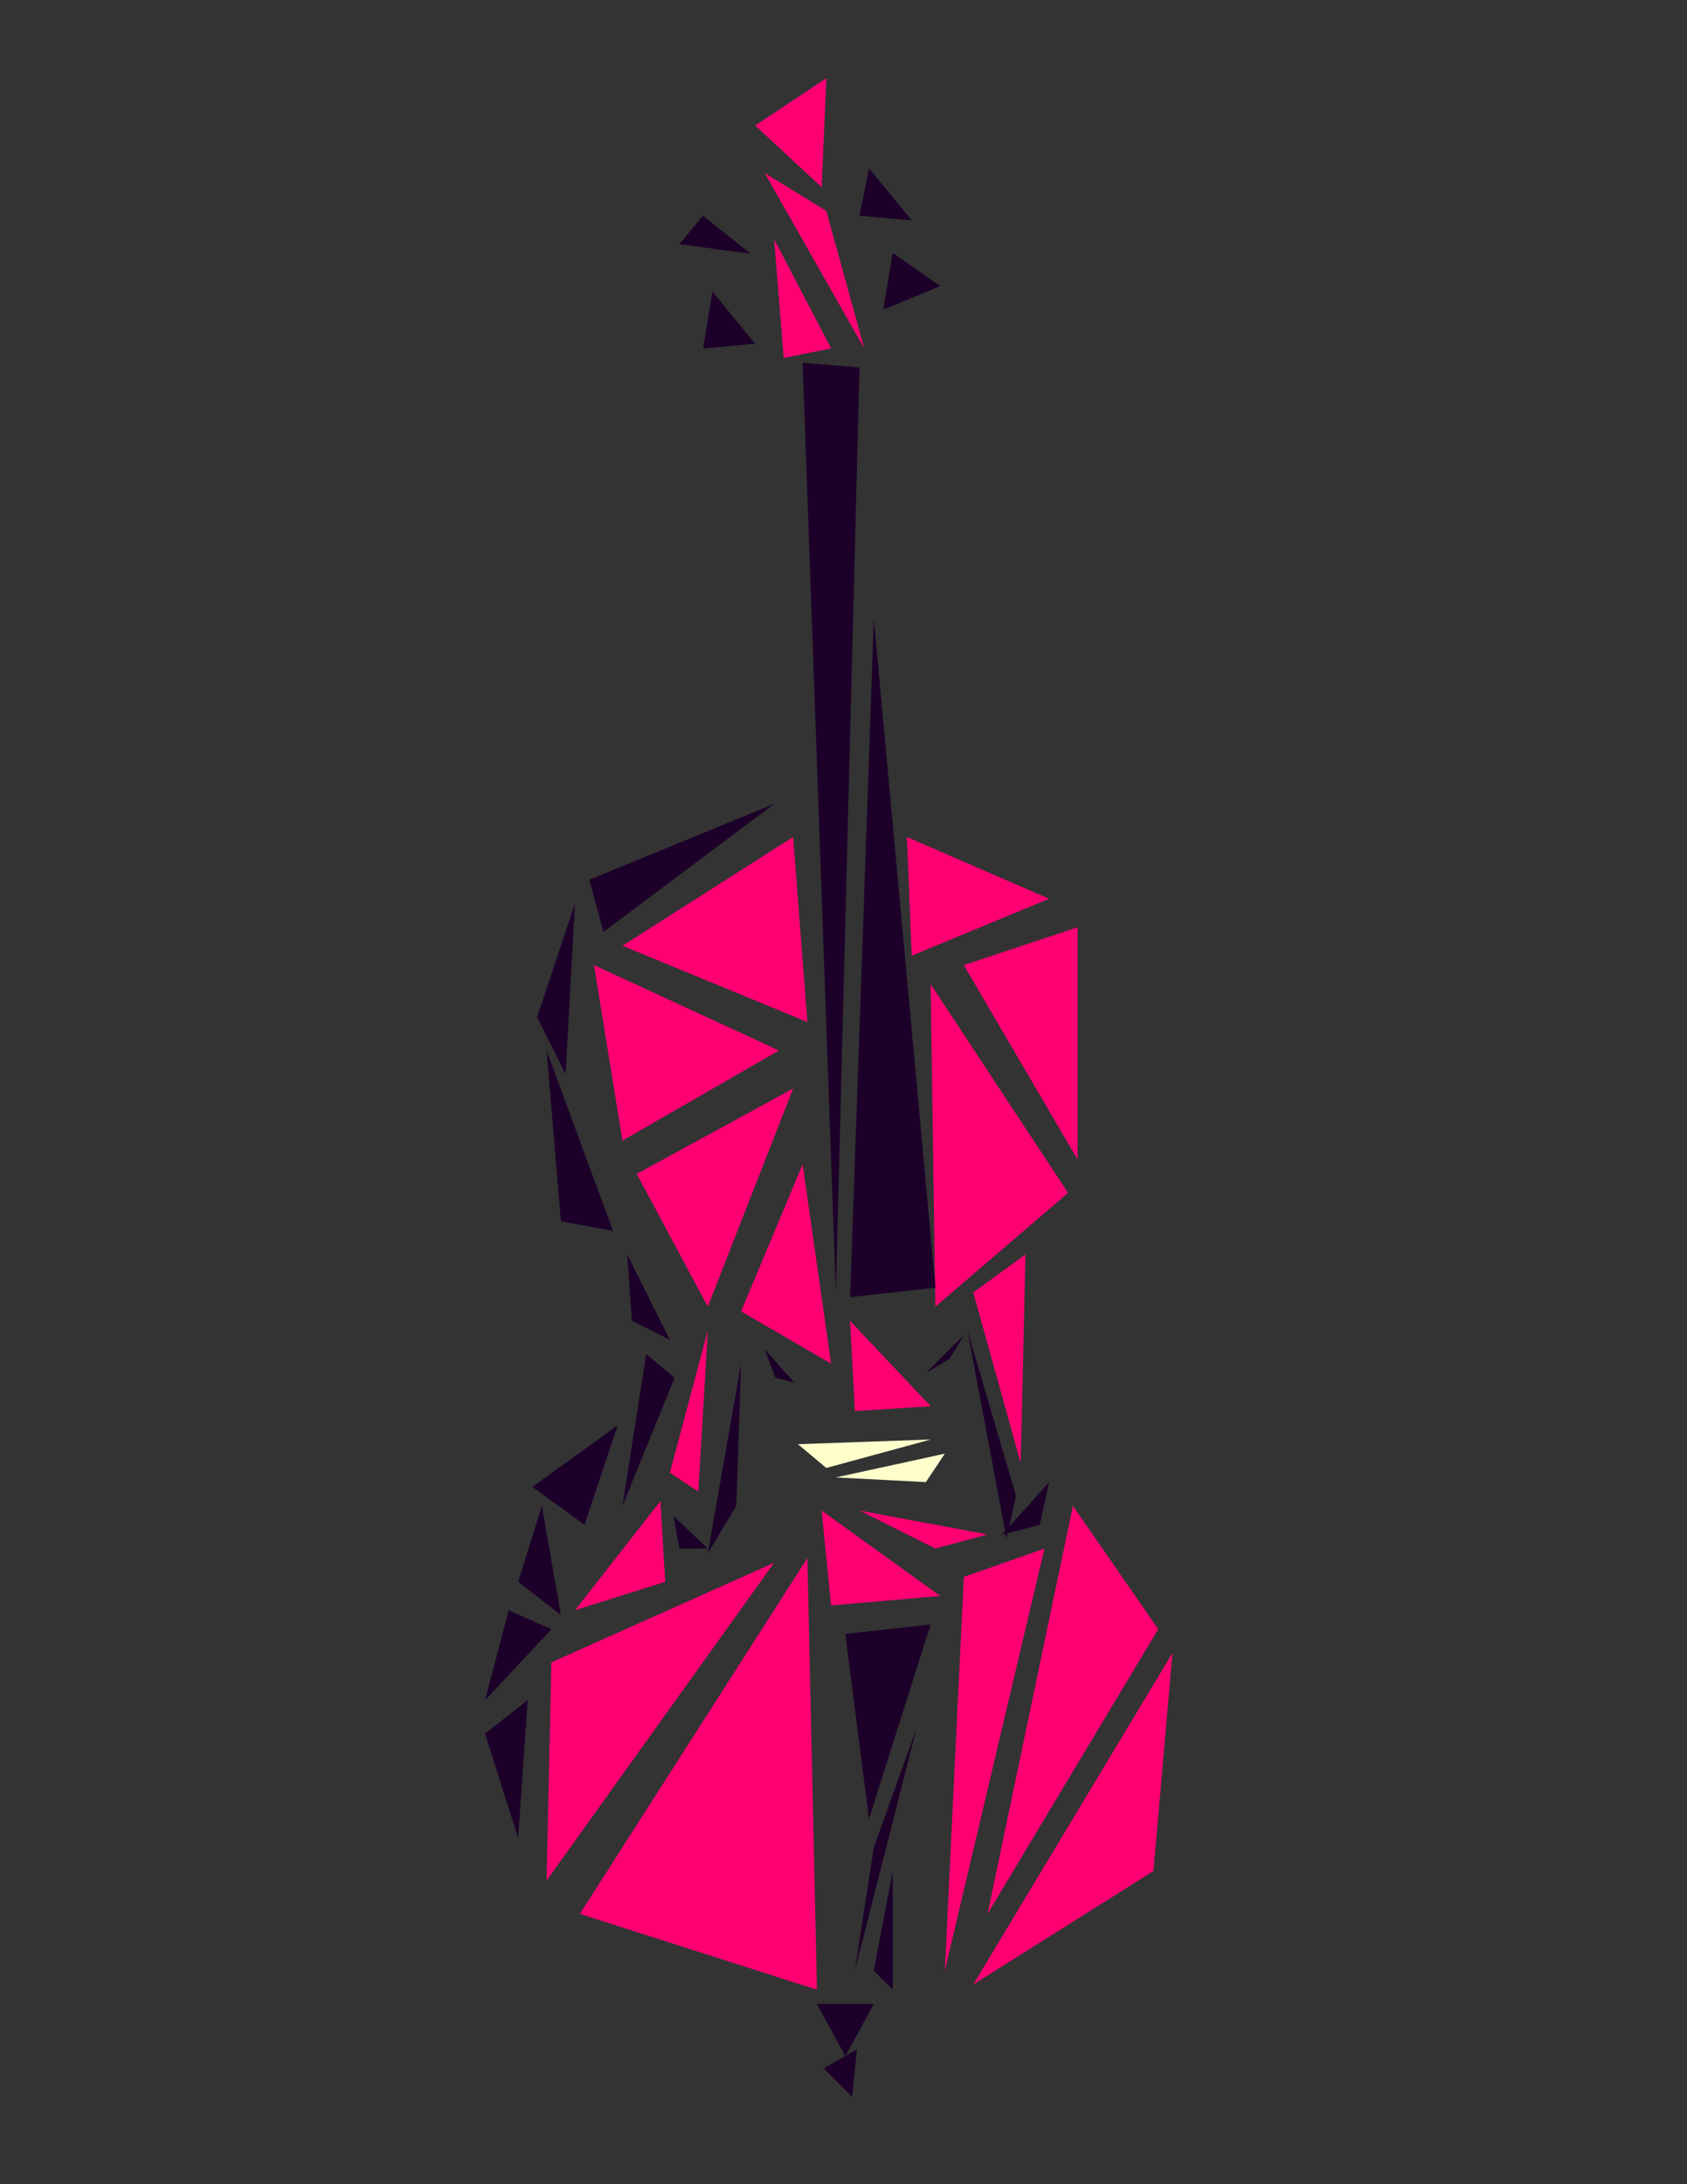 <?xml version="1.0" encoding="UTF-8"?>
<!DOCTYPE svg PUBLIC "-//W3C//DTD SVG 1.1//EN" "http://www.w3.org/Graphics/SVG/1.1/DTD/svg11.dtd">
<svg version="1.2" width="215.9mm" height="279.4mm" viewBox="0 0 21590 27940" preserveAspectRatio="xMidYMid" fill-rule="evenodd" stroke-width="28.222" stroke-linejoin="round" xmlns="http://www.w3.org/2000/svg" xmlns:ooo="http://xml.openoffice.org/svg/export" xmlns:xlink="http://www.w3.org/1999/xlink" xmlns:presentation="http://sun.com/xmlns/staroffice/presentation" xmlns:smil="http://www.w3.org/2001/SMIL20/" xmlns:anim="urn:oasis:names:tc:opendocument:xmlns:animation:1.0" xml:space="preserve">
 <rect x="0" y="0" width="21590" height="27940" fill="#333333" stroke="none"/>
 <defs class="ClipPathGroup">
  <clipPath id="presentation_clip_path" clipPathUnits="userSpaceOnUse">
   <rect x="0" y="0" width="21590" height="27940"/>
  </clipPath>
  <clipPath id="presentation_clip_path_shrink" clipPathUnits="userSpaceOnUse">
   <rect x="21" y="27" width="21547" height="27885"/>
  </clipPath>
 </defs>
 <defs class="TextShapeIndex">
  <g ooo:slide="id1" ooo:id-list="id3 id4 id5 id6 id7 id8 id9 id10 id11 id12 id13 id14 id15 id16 id17 id18 id19 id20 id21 id22 id23 id24 id25 id26 id27 id28 id29 id30 id31 id32 id33 id34 id35 id36 id37 id38 id39 id40 id41 id42 id43 id44 id45 id46 id47 id48 id49 id50 id51"/>
 </defs>
 <defs class="EmbeddedBulletChars">
  <g id="bullet-char-template-57356" transform="scale(0,-0)">
   <path d="M 580,1141 L 1163,571 580,0 -4,571 580,1141 Z"/>
  </g>
  <g id="bullet-char-template-57354" transform="scale(0,-0)">
   <path d="M 8,1128 L 1137,1128 1137,0 8,0 8,1128 Z"/>
  </g>
  <g id="bullet-char-template-10146" transform="scale(0,-0)">
   <path d="M 174,0 L 602,739 174,1481 1456,739 174,0 Z M 1358,739 L 309,1346 659,739 1358,739 Z"/>
  </g>
  <g id="bullet-char-template-10132" transform="scale(0,-0)">
   <path d="M 2015,739 L 1276,0 717,0 1260,543 174,543 174,936 1260,936 717,1481 1274,1481 2015,739 Z"/>
  </g>
  <g id="bullet-char-template-10007" transform="scale(0,-0)">
   <path d="M 0,-2 C -7,14 -16,27 -25,37 L 356,567 C 262,823 215,952 215,954 215,979 228,992 255,992 264,992 276,990 289,987 310,991 331,999 354,1012 L 381,999 492,748 772,1049 836,1024 860,1049 C 881,1039 901,1025 922,1006 886,937 835,863 770,784 769,783 710,716 594,584 L 774,223 C 774,196 753,168 711,139 L 727,119 C 717,90 699,76 672,76 641,76 570,178 457,381 L 164,-76 C 142,-110 111,-127 72,-127 30,-127 9,-110 8,-76 1,-67 -2,-52 -2,-32 -2,-23 -1,-13 0,-2 Z"/>
  </g>
  <g id="bullet-char-template-10004" transform="scale(0,-0)">
   <path d="M 285,-33 C 182,-33 111,30 74,156 52,228 41,333 41,471 41,549 55,616 82,672 116,743 169,778 240,778 293,778 328,747 346,684 L 369,508 C 377,444 397,411 428,410 L 1163,1116 C 1174,1127 1196,1133 1229,1133 1271,1133 1292,1118 1292,1087 L 1292,965 C 1292,929 1282,901 1262,881 L 442,47 C 390,-6 338,-33 285,-33 Z"/>
  </g>
  <g id="bullet-char-template-9679" transform="scale(0,-0)">
   <path d="M 813,0 C 632,0 489,54 383,161 276,268 223,411 223,592 223,773 276,916 383,1023 489,1130 632,1184 813,1184 992,1184 1136,1130 1245,1023 1353,916 1407,772 1407,592 1407,412 1353,268 1245,161 1136,54 992,0 813,0 Z"/>
  </g>
  <g id="bullet-char-template-8226" transform="scale(0,-0)">
   <path d="M 346,457 C 273,457 209,483 155,535 101,586 74,649 74,723 74,796 101,859 155,911 209,963 273,989 346,989 419,989 480,963 531,910 582,859 608,796 608,723 608,648 583,586 532,535 482,483 420,457 346,457 Z"/>
  </g>
  <g id="bullet-char-template-8211" transform="scale(0,-0)">
   <path d="M -4,459 L 1135,459 1135,606 -4,606 -4,459 Z"/>
  </g>
  <g id="bullet-char-template-61548" transform="scale(0,-0)">
   <path d="M 173,740 C 173,903 231,1043 346,1159 462,1274 601,1332 765,1332 928,1332 1067,1274 1183,1159 1299,1043 1357,903 1357,740 1357,577 1299,437 1183,322 1067,206 928,148 765,148 601,148 462,206 346,322 231,437 173,577 173,740 Z"/>
  </g>
 </defs>
 <defs class="TextEmbeddedBitmaps"/>
 <g>
  <g id="id2" class="Master_Slide">
   <g id="bg-id2" class="Background"/>
   <g id="bo-id2" class="BackgroundObjects"/>
  </g>
 </g>
 <g class="SlideGroup">
  <g>
   <g id="container-id1">
    <g id="id1" class="Slide" clip-path="url(#presentation_clip_path)">
     <g class="Page">
      <g class="com.sun.star.drawing.PolyPolygonShape">
       <g id="id3">
        <rect class="BoundingBox" stroke="none" fill="none" x="12456" y="21144" width="2550" height="4243"/>
        <path fill="rgb(255,0,115)" stroke="none" d="M 14762,23934 L 15005,21144 12456,25385 14762,23934 Z"/>
       </g>
      </g>
      <g class="com.sun.star.drawing.PolyPolygonShape">
       <g id="id4">
        <rect class="BoundingBox" stroke="none" fill="none" x="7420" y="19930" width="3036" height="5524"/>
        <path fill="rgb(255,0,115)" stroke="none" d="M 10455,25452 L 10333,19930 7421,24482 10455,25452 Z"/>
       </g>
      </g>
      <g class="com.sun.star.drawing.PolyPolygonShape">
       <g id="id5">
        <rect class="BoundingBox" stroke="none" fill="none" x="6995" y="19991" width="2914" height="4067"/>
        <path fill="rgb(255,0,115)" stroke="none" d="M 9907,19991 L 7056,21265 6995,24056 9907,19991 Z"/>
       </g>
      </g>
      <g class="com.sun.star.drawing.PolyPolygonShape">
       <g id="id6">
        <rect class="BoundingBox" stroke="none" fill="none" x="12092" y="19808" width="1276" height="5403"/>
        <path fill="rgb(255,0,115)" stroke="none" d="M 13367,19809 L 12335,20172 12092,25209 13367,19809 Z"/>
       </g>
      </g>
      <g class="com.sun.star.drawing.PolyPolygonShape">
       <g id="id7">
        <rect class="BoundingBox" stroke="none" fill="none" x="7359" y="19202" width="1156" height="1398"/>
        <path fill="rgb(255,0,115)" stroke="none" d="M 8513,20234 L 8452,19202 7359,20598 8513,20234 Z"/>
       </g>
      </g>
      <g class="com.sun.star.drawing.PolyPolygonShape">
       <g id="id8">
        <rect class="BoundingBox" stroke="none" fill="none" x="8148" y="13923" width="2004" height="2793"/>
        <path fill="rgb(255,0,115)" stroke="none" d="M 9058,16715 L 10151,13924 8149,15016 9058,16715 Z"/>
       </g>
      </g>
      <g class="com.sun.star.drawing.PolyPolygonShape">
       <g id="id9">
        <rect class="BoundingBox" stroke="none" fill="none" x="12638" y="19262" width="2186" height="5221"/>
        <path fill="rgb(255,0,115)" stroke="none" d="M 14823,20840 L 13731,19263 12639,24481 14823,20840 Z"/>
       </g>
      </g>
      <g class="com.sun.star.drawing.PolyPolygonShape">
       <g id="id10">
        <rect class="BoundingBox" stroke="none" fill="none" x="7602" y="12346" width="2368" height="2246"/>
        <path fill="rgb(255,0,115)" stroke="none" d="M 9969,13438 L 7602,12346 7966,14591 9969,13438 Z"/>
       </g>
      </g>
      <g class="com.sun.star.drawing.PolyPolygonShape">
       <g id="id11">
        <rect class="BoundingBox" stroke="none" fill="none" x="11910" y="12588" width="1761" height="4128"/>
        <path fill="rgb(255,0,115)" stroke="none" d="M 13669,15259 L 11910,12589 11971,16715 13669,15259 Z"/>
       </g>
      </g>
      <g class="com.sun.star.drawing.PolyPolygonShape">
       <g id="id12">
        <rect class="BoundingBox" stroke="none" fill="none" x="12334" y="11861" width="1459" height="2974"/>
        <path fill="rgb(255,0,115)" stroke="none" d="M 13791,14833 L 13791,11861 12335,12346 13791,14833 Z"/>
       </g>
      </g>
      <g class="com.sun.star.drawing.PolyPolygonShape">
       <g id="id13">
        <rect class="BoundingBox" stroke="none" fill="none" x="7966" y="10707" width="2369" height="2369"/>
        <path fill="rgb(255,0,115)" stroke="none" d="M 10333,13074 L 10150,10707 7966,12098 10333,13074 Z"/>
       </g>
      </g>
      <g class="com.sun.star.drawing.PolyPolygonShape">
       <g id="id14">
        <rect class="BoundingBox" stroke="none" fill="none" x="11606" y="10706" width="1823" height="1520"/>
        <path fill="rgb(255,0,115)" stroke="none" d="M 13427,11497 L 11607,10707 11668,12225 13427,11497 Z"/>
       </g>
      </g>
      <g class="com.sun.star.drawing.PolyPolygonShape">
       <g id="id15">
        <rect class="BoundingBox" stroke="none" fill="none" x="12380" y="17018" width="624" height="2665"/>
        <path fill="rgb(28,0,41)" stroke="none" d="M 13003,19135 L 12381,17018 12882,19682 13003,19135 Z"/>
       </g>
      </g>
      <g class="com.sun.star.drawing.PolyPolygonShape">
       <g id="id16">
        <rect class="BoundingBox" stroke="none" fill="none" x="12820" y="18959" width="608" height="675"/>
        <path fill="rgb(28,0,41)" stroke="none" d="M 13427,18960 L 12820,19633 13306,19506 13427,18960 Z"/>
       </g>
      </g>
      <g class="com.sun.star.drawing.PolyPolygonShape">
       <g id="id17">
        <rect class="BoundingBox" stroke="none" fill="none" x="11849" y="17079" width="488" height="487"/>
        <path fill="rgb(28,0,41)" stroke="none" d="M 12336,17079 L 11849,17564 12153,17382 12336,17079 Z"/>
       </g>
      </g>
      <g class="com.sun.star.drawing.PolyPolygonShape">
       <g id="id18">
        <rect class="BoundingBox" stroke="none" fill="none" x="9058" y="17442" width="427" height="2429"/>
        <path fill="rgb(28,0,41)" stroke="none" d="M 9423,19263 L 9484,17443 9058,19870 9423,19263 Z"/>
       </g>
      </g>
      <g class="com.sun.star.drawing.PolyPolygonShape">
       <g id="id19">
        <rect class="BoundingBox" stroke="none" fill="none" x="8618" y="19390" width="442" height="420"/>
        <path fill="rgb(28,0,41)" stroke="none" d="M 9058,19809 L 8619,19391 8694,19808 9058,19809 Z"/>
       </g>
      </g>
      <g class="com.sun.star.drawing.PolyPolygonShape">
       <g id="id20">
        <rect class="BoundingBox" stroke="none" fill="none" x="9786" y="17260" width="381" height="427"/>
        <path fill="rgb(28,0,41)" stroke="none" d="M 10166,17686 L 9786,17260 9923,17624 10166,17686 Z"/>
       </g>
      </g>
      <g class="com.sun.star.drawing.PolyPolygonShape">
       <g id="id21">
        <rect class="BoundingBox" stroke="none" fill="none" x="9483" y="14894" width="1155" height="2550"/>
        <path fill="rgb(255,0,115)" stroke="none" d="M 10636,17443 L 10272,14894 9484,16775 10636,17443 Z"/>
       </g>
      </g>
      <g class="com.sun.star.drawing.PolyPolygonShape">
       <g id="id22">
        <rect class="BoundingBox" stroke="none" fill="none" x="8572" y="17017" width="488" height="2065"/>
        <path fill="rgb(255,0,115)" stroke="none" d="M 8937,19081 L 9059,17017 8573,18838 8937,19081 Z"/>
       </g>
      </g>
      <g class="com.sun.star.drawing.PolyPolygonShape">
       <g id="id23">
        <rect class="BoundingBox" stroke="none" fill="none" x="12456" y="16046" width="669" height="2672"/>
        <path fill="rgb(255,0,115)" stroke="none" d="M 13063,18717 L 13124,16047 12456,16532 13063,18717 Z"/>
       </g>
      </g>
      <g class="com.sun.star.drawing.PolyPolygonShape">
       <g id="id24">
        <rect class="BoundingBox" stroke="none" fill="none" x="6206" y="21750" width="548" height="1762"/>
        <path fill="rgb(28,0,41)" stroke="none" d="M 6753,21750 L 6207,22175 6631,23511 6753,21750 Z"/>
       </g>
      </g>
      <g class="com.sun.star.drawing.PolyPolygonShape">
       <g id="id25">
        <rect class="BoundingBox" stroke="none" fill="none" x="6207" y="20598" width="851" height="1154"/>
        <path fill="rgb(28,0,41)" stroke="none" d="M 7057,20841 L 6510,20598 6207,21750 7057,20841 Z"/>
       </g>
      </g>
      <g class="com.sun.star.drawing.PolyPolygonShape">
       <g id="id26">
        <rect class="BoundingBox" stroke="none" fill="none" x="6632" y="19263" width="548" height="1397"/>
        <path fill="rgb(28,0,41)" stroke="none" d="M 6935,19264 L 6632,20234 7178,20658 6935,19264 Z"/>
       </g>
      </g>
      <g class="com.sun.star.drawing.PolyPolygonShape">
       <g id="id27">
        <rect class="BoundingBox" stroke="none" fill="none" x="6813" y="18231" width="1094" height="1276"/>
        <path fill="rgb(28,0,41)" stroke="none" d="M 7906,18231 L 6814,19020 7481,19506 7906,18231 Z"/>
       </g>
      </g>
      <g class="com.sun.star.drawing.PolyPolygonShape">
       <g id="id28">
        <rect class="BoundingBox" stroke="none" fill="none" x="7966" y="17321" width="669" height="1944"/>
        <path fill="rgb(28,0,41)" stroke="none" d="M 8634,17624 L 8270,17322 7966,19263 8634,17624 Z"/>
       </g>
      </g>
      <g class="com.sun.star.drawing.PolyPolygonShape">
       <g id="id29">
        <rect class="BoundingBox" stroke="none" fill="none" x="8027" y="16046" width="547" height="1095"/>
        <path fill="rgb(28,0,41)" stroke="none" d="M 8027,16047 L 8087,16896 8573,17139 8027,16047 Z"/>
       </g>
      </g>
      <g class="com.sun.star.drawing.PolyPolygonShape">
       <g id="id30">
        <rect class="BoundingBox" stroke="none" fill="none" x="6995" y="13438" width="851" height="2307"/>
        <path fill="rgb(28,0,41)" stroke="none" d="M 7845,15744 L 7178,15623 6995,13438 7845,15744 Z"/>
       </g>
      </g>
      <g class="com.sun.star.drawing.PolyPolygonShape">
       <g id="id31">
        <rect class="BoundingBox" stroke="none" fill="none" x="6873" y="11556" width="488" height="2187"/>
        <path fill="rgb(28,0,41)" stroke="none" d="M 7359,11557 L 6874,13013 7238,13741 7359,11557 Z"/>
       </g>
      </g>
      <g class="com.sun.star.drawing.PolyPolygonShape">
       <g id="id32">
        <rect class="BoundingBox" stroke="none" fill="none" x="7541" y="10283" width="2368" height="1639"/>
        <path fill="rgb(28,0,41)" stroke="none" d="M 7723,11921 L 7542,11254 9908,10283 7723,11921 Z"/>
       </g>
      </g>
      <g class="com.sun.star.drawing.PolyPolygonShape">
       <g id="id33">
        <rect class="BoundingBox" stroke="none" fill="none" x="10818" y="20779" width="1094" height="2490"/>
        <path fill="rgb(28,0,41)" stroke="none" d="M 11910,20780 L 10818,20901 11121,23268 11910,20780 Z"/>
       </g>
      </g>
      <g class="com.sun.star.drawing.PolyPolygonShape">
       <g id="id34">
        <rect class="BoundingBox" stroke="none" fill="none" x="10939" y="22114" width="790" height="3097"/>
        <path fill="rgb(28,0,41)" stroke="none" d="M 11728,22115 L 11183,23632 10940,25209 11728,22115 Z"/>
       </g>
      </g>
      <g class="com.sun.star.drawing.PolyPolygonShape">
       <g id="id35">
        <rect class="BoundingBox" stroke="none" fill="none" x="11182" y="23934" width="245" height="1520"/>
        <path fill="rgb(28,0,41)" stroke="none" d="M 11426,25452 L 11182,25210 11425,23935 11426,25452 Z"/>
       </g>
      </g>
      <g class="com.sun.star.drawing.PolyPolygonShape">
       <g id="id36">
        <rect class="BoundingBox" stroke="none" fill="none" x="10454" y="25633" width="730" height="670"/>
        <path fill="rgb(28,0,41)" stroke="none" d="M 11183,25634 L 10454,25634 10819,26302 11183,25634 Z"/>
       </g>
      </g>
      <g class="com.sun.star.drawing.PolyPolygonShape">
       <g id="id37">
        <rect class="BoundingBox" stroke="none" fill="none" x="10541" y="26215" width="426" height="609"/>
        <path fill="rgb(28,0,41)" stroke="none" d="M 10966,26215 L 10541,26459 10906,26822 10966,26215 Z"/>
       </g>
      </g>
      <g class="com.sun.star.drawing.PolyPolygonShape">
       <g id="id38">
        <rect class="BoundingBox" stroke="none" fill="none" x="10271" y="4639" width="730" height="11895"/>
        <path fill="rgb(28,0,41)" stroke="none" d="M 11000,4701 L 10272,4640 10697,16532 11000,4701 Z"/>
       </g>
      </g>
      <g class="com.sun.star.drawing.PolyPolygonShape">
       <g id="id39">
        <rect class="BoundingBox" stroke="none" fill="none" x="10879" y="7916" width="1094" height="8679"/>
        <path fill="rgb(28,0,41)" stroke="none" d="M 11972,16472 L 10880,16593 11183,7916 11972,16472 Z"/>
       </g>
      </g>
      <g class="com.sun.star.drawing.PolyPolygonShape">
       <g id="id40">
        <rect class="BoundingBox" stroke="none" fill="none" x="10211" y="18413" width="1701" height="366"/>
        <path fill="rgb(255,255,204)" stroke="none" d="M 11911,18414 L 10212,18474 10575,18778 11911,18414 Z"/>
       </g>
      </g>
      <g class="com.sun.star.drawing.PolyPolygonShape">
       <g id="id41">
        <rect class="BoundingBox" stroke="none" fill="none" x="10697" y="18595" width="1396" height="366"/>
        <path fill="rgb(255,255,204)" stroke="none" d="M 12092,18595 L 10697,18899 11849,18959 12092,18595 Z"/>
       </g>
      </g>
      <g class="com.sun.star.drawing.PolyPolygonShape">
       <g id="id42">
        <rect class="BoundingBox" stroke="none" fill="none" x="9665" y="999" width="912" height="1398"/>
        <path fill="rgb(255,0,115)" stroke="none" d="M 10515,2395 L 10576,1000 9665,1606 10515,2395 Z"/>
       </g>
      </g>
      <g class="com.sun.star.drawing.PolyPolygonShape">
       <g id="id43">
        <rect class="BoundingBox" stroke="none" fill="none" x="9786" y="2212" width="1277" height="2248"/>
        <path fill="rgb(255,0,115)" stroke="none" d="M 11061,4458 L 10575,2698 9786,2213 11061,4458 Z"/>
       </g>
      </g>
      <g class="com.sun.star.drawing.PolyPolygonShape">
       <g id="id44">
        <rect class="BoundingBox" stroke="none" fill="none" x="9907" y="3062" width="732" height="1519"/>
        <path fill="rgb(255,0,115)" stroke="none" d="M 10637,4457 L 9908,3062 10029,4579 10637,4457 Z"/>
       </g>
      </g>
      <g class="com.sun.star.drawing.PolyPolygonShape">
       <g id="id45">
        <rect class="BoundingBox" stroke="none" fill="none" x="11303" y="3234" width="731" height="730"/>
        <path fill="rgb(28,0,41)" stroke="none" d="M 12032,3659 L 11424,3234 11304,3962 12032,3659 Z"/>
       </g>
      </g>
      <g class="com.sun.star.drawing.PolyPolygonShape">
       <g id="id46">
        <rect class="BoundingBox" stroke="none" fill="none" x="8998" y="3730" width="668" height="730"/>
        <path fill="rgb(28,0,41)" stroke="none" d="M 9665,4397 L 9118,3730 8998,4458 9665,4397 Z"/>
       </g>
      </g>
      <g class="com.sun.star.drawing.PolyPolygonShape">
       <g id="id47">
        <rect class="BoundingBox" stroke="none" fill="none" x="8694" y="2758" width="913" height="488"/>
        <path fill="rgb(28,0,41)" stroke="none" d="M 9605,3245 L 8997,2759 8694,3124 9605,3245 Z"/>
       </g>
      </g>
      <g class="com.sun.star.drawing.PolyPolygonShape">
       <g id="id48">
        <rect class="BoundingBox" stroke="none" fill="none" x="10999" y="2152" width="670" height="669"/>
        <path fill="rgb(28,0,41)" stroke="none" d="M 11668,2819 L 11121,2152 11000,2759 11668,2819 Z"/>
       </g>
      </g>
      <g class="com.sun.star.drawing.PolyPolygonShape">
       <g id="id49">
        <rect class="BoundingBox" stroke="none" fill="none" x="10514" y="19322" width="1520" height="1216"/>
        <path fill="rgb(255,0,115)" stroke="none" d="M 12032,20415 L 10515,19323 10636,20537 12032,20415 Z"/>
       </g>
      </g>
      <g class="com.sun.star.drawing.PolyPolygonShape">
       <g id="id50">
        <rect class="BoundingBox" stroke="none" fill="none" x="11000" y="19323" width="1640" height="487"/>
        <path fill="rgb(255,0,115)" stroke="none" d="M 11971,19809 L 12638,19628 11001,19323 11971,19809 Z"/>
       </g>
      </g>
      <g class="com.sun.star.drawing.PolyPolygonShape">
       <g id="id51">
        <rect class="BoundingBox" stroke="none" fill="none" x="10878" y="16895" width="1034" height="1156"/>
        <path fill="rgb(255,0,115)" stroke="none" d="M 11911,17989 L 10879,16896 10940,18050 11911,17989 Z"/>
       </g>
      </g>
     </g>
    </g>
   </g>
  </g>
 </g>
</svg>